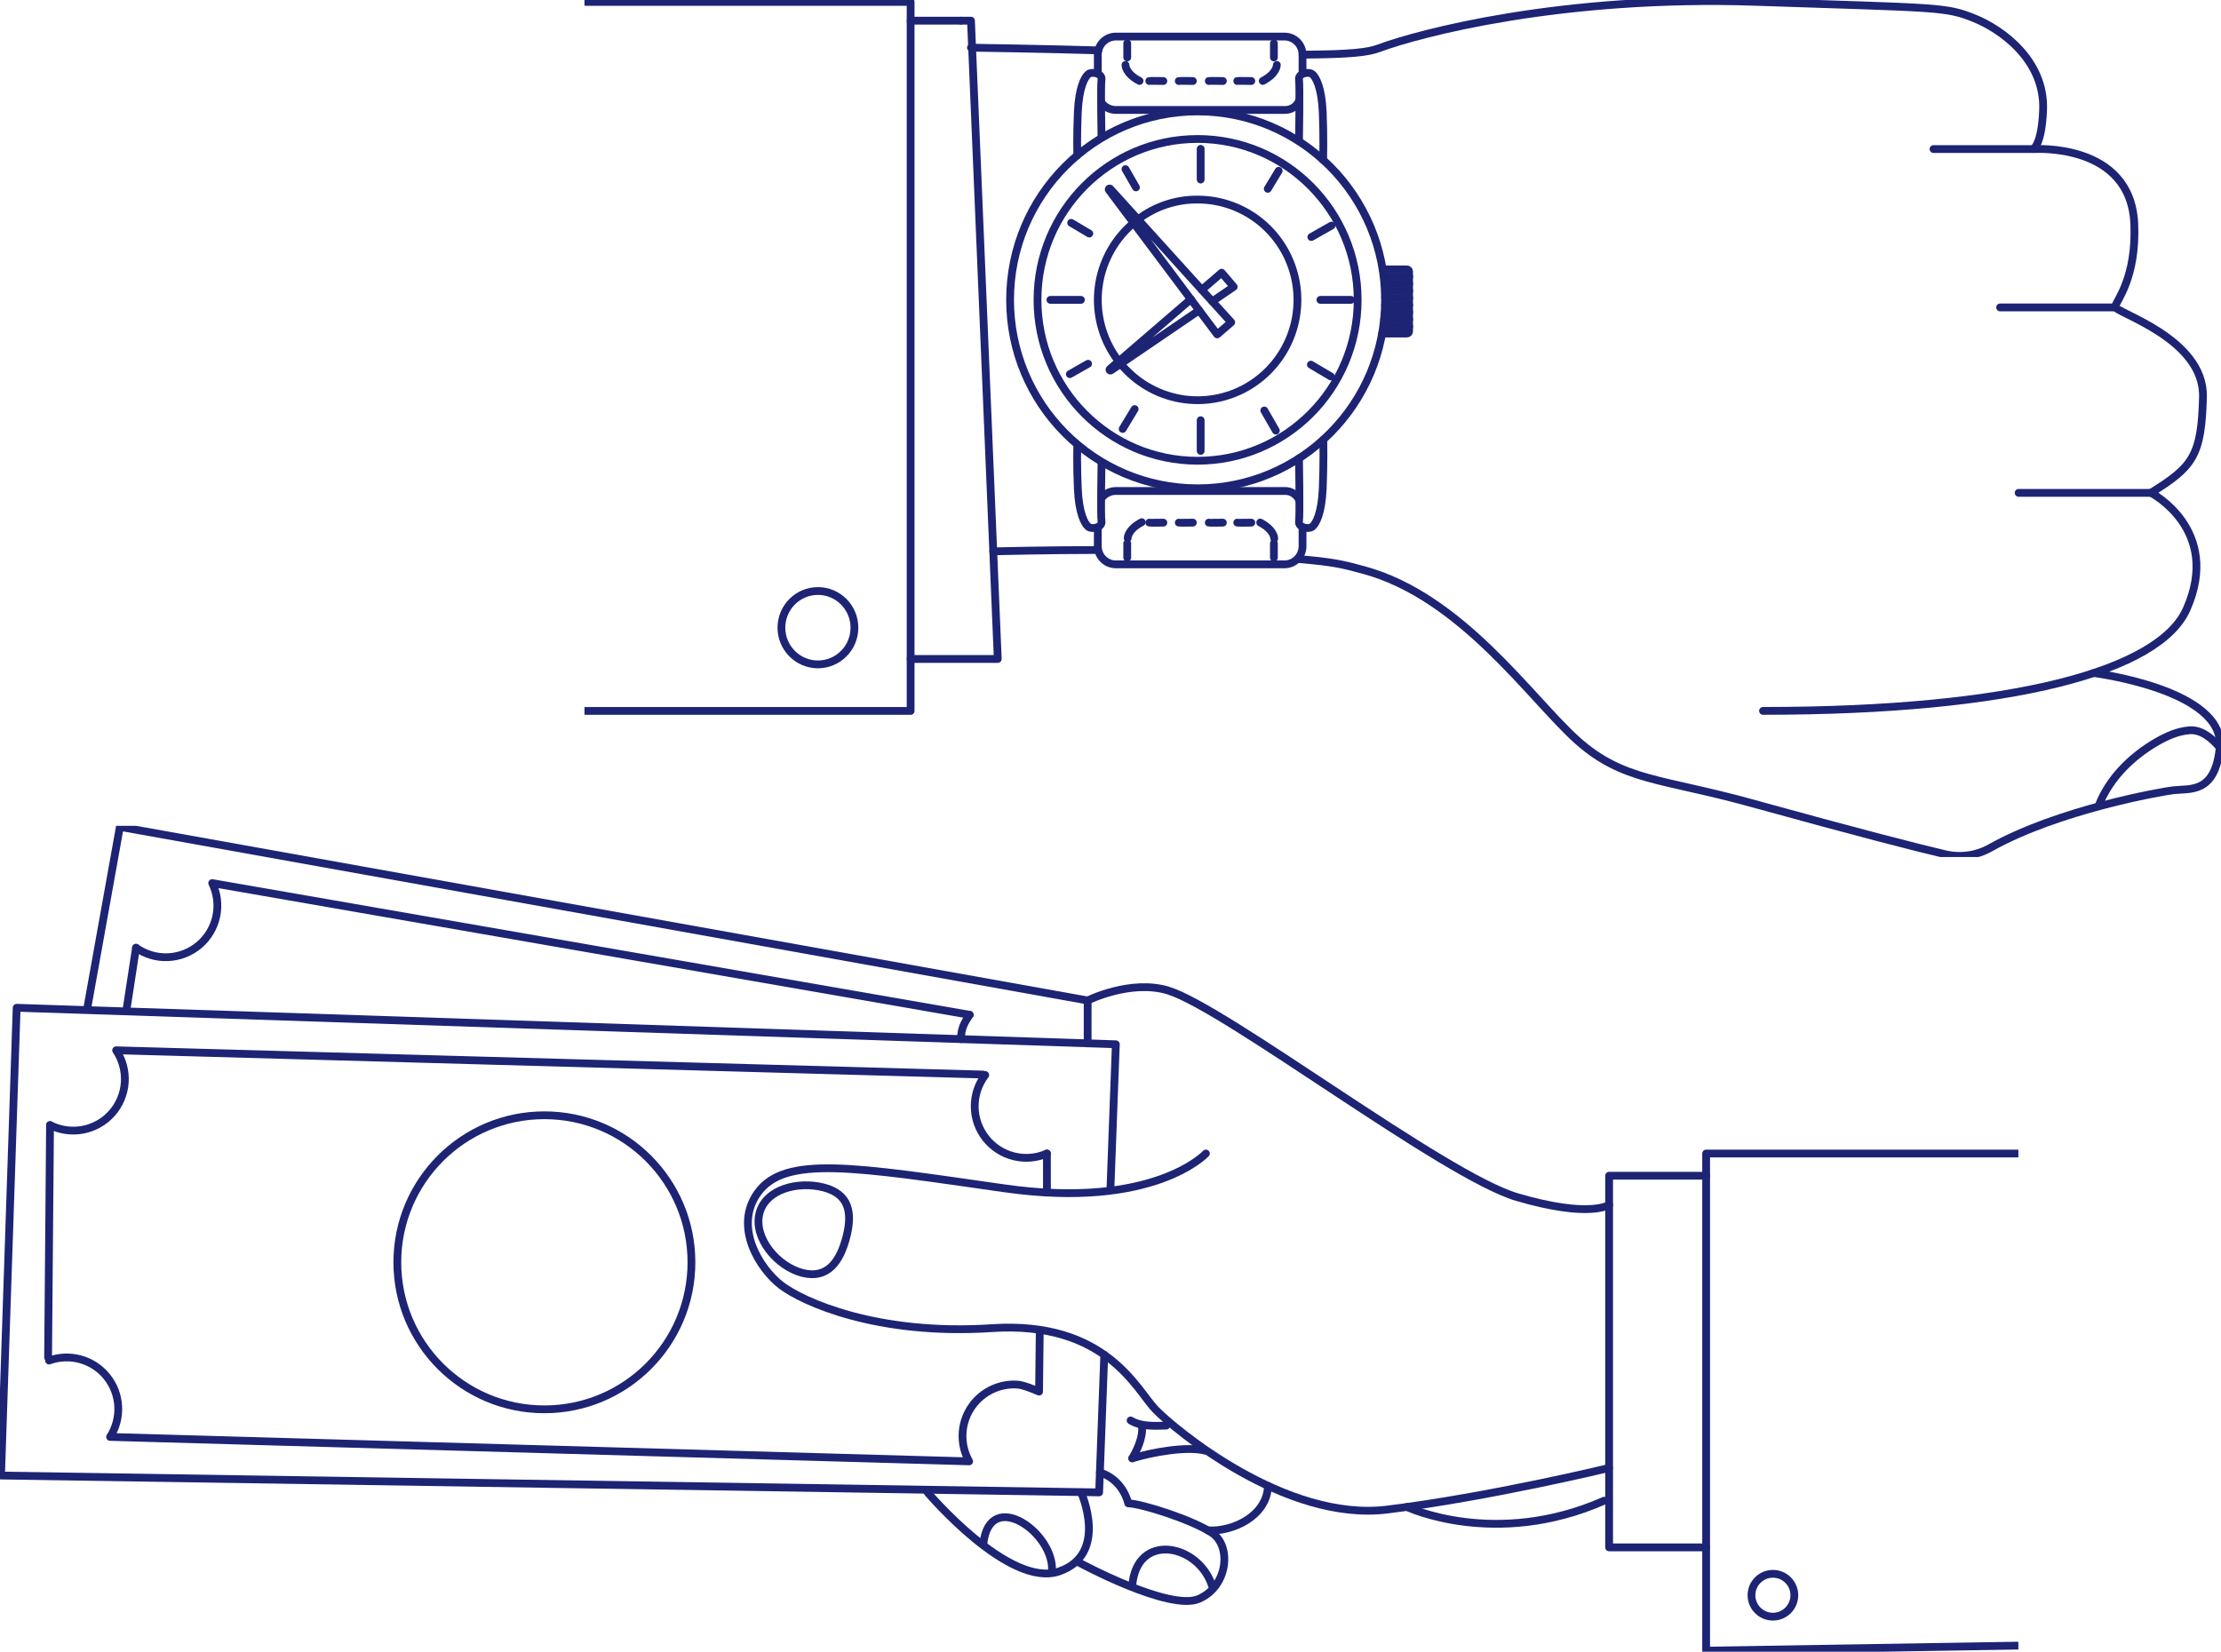 <svg width="285" height="212" viewBox="0 0 285 212" fill="none" xmlns="http://www.w3.org/2000/svg">
<g clip-path="url(#clip0)">
<path d="M218.932 150.908H206.483V198.61H218.932" stroke="#1D2474" stroke-linecap="round" stroke-linejoin="round"/>
<path d="M258.87 148.059H218.933V211.87L258.87 211.222" stroke="#1D2474" stroke-linecap="round" stroke-linejoin="round"/>
<path d="M227.501 207.504C229.02 207.504 230.251 206.272 230.251 204.754C230.251 203.235 229.02 202.003 227.501 202.003C225.983 202.003 224.751 203.235 224.751 204.754C224.751 206.272 225.983 207.504 227.501 207.504Z" stroke="#1D2474" stroke-linecap="round" stroke-linejoin="round"/>
<path d="M139.568 128.416C139.568 128.416 145.081 125.669 149.893 127.135C157.247 129.376 185.304 150.905 194.682 153.655C204.06 156.406 206.483 154.641 206.483 154.641" stroke="#1D2474" stroke-linecap="round" stroke-linejoin="round"/>
<path d="M154.744 148.056C154.744 148.056 148.116 155.272 128.875 152.524C109.633 149.777 100.717 148.243 97.225 153.111C94.086 157.498 97.5 162.874 100.248 164.975C102.995 167.077 112.536 171.443 127.251 170.473C141.965 169.502 145.843 178.404 148.264 180.905C150.684 183.406 164.918 195.375 178.014 193.758C191.11 192.142 206.47 188.421 206.47 188.421" stroke="#1D2474" stroke-linecap="round" stroke-linejoin="round"/>
<path fill-rule="evenodd" clip-rule="evenodd" d="M108.609 158.764C107.8 161.911 106.209 164.212 102.969 163.385C99.729 162.557 96.647 158.875 97.457 155.728C98.266 152.581 102.461 151.577 105.701 152.418C108.941 153.258 109.418 155.619 108.609 158.764Z" stroke="#1D2474" stroke-linecap="round" stroke-linejoin="round"/>
<path d="M180.549 193.426C180.549 193.426 191.86 198.789 205.848 192.619" stroke="#1D2474" stroke-linecap="round" stroke-linejoin="round"/>
<path d="M119.024 191.553C119.024 191.553 129.451 203.897 135.887 201.703C142.323 199.508 138.725 191.553 138.725 191.553" stroke="#1D2474" stroke-linecap="round" stroke-linejoin="round"/>
<path d="M126.179 198.197C126.973 190.756 135.536 196.9 134.974 201.845" stroke="#1D2474" stroke-linecap="round" stroke-linejoin="round"/>
<path d="M138.494 200.576C138.494 200.576 150.082 206.858 153.844 205.221C157.606 203.583 158.049 198.439 155.528 196.757C153.006 195.076 146.5 192.995 144.775 192.959C144.775 192.959 144.191 189.965 141.143 188.992" stroke="#1D2474" stroke-linecap="round" stroke-linejoin="round"/>
<path d="M145.288 203.586C145.807 196.599 153.769 198.114 155.527 203.521" stroke="#1D2474" stroke-linecap="round" stroke-linejoin="round"/>
<path d="M145.081 182.319C146.406 183.126 148.16 183.025 149.667 182.978L149.553 182.926" stroke="#1D2474" stroke-linecap="round" stroke-linejoin="round"/>
<path d="M146.531 183.022C146.738 184.467 145.82 186.294 145.288 187.173" stroke="#1D2474" stroke-linecap="round" stroke-linejoin="round"/>
<path d="M145.288 187.186C147.862 186.387 152.334 185.601 154.627 186.195" stroke="#1D2474" stroke-linecap="round" stroke-linejoin="round"/>
<path d="M154.991 196.428C158.104 196.643 162.581 194.633 162.711 190.72" stroke="#1D2474" stroke-linecap="round" stroke-linejoin="round"/>
<path d="M142.495 152.527L143.185 134.036L2.138 129.35L0.13 189.389L141.042 191.553L141.701 173.89" stroke="#1D2474" stroke-linecap="round" stroke-linejoin="round"/>
<path d="M6.42 144.409C7.727 145.068 9.215 145.276 10.653 144.999C12.09 144.723 13.395 143.978 14.364 142.881C15.333 141.784 15.912 140.397 16.009 138.937C16.106 137.476 15.716 136.025 14.901 134.809L126.148 137.922" stroke="#1D2474" stroke-linecap="round" stroke-linejoin="round"/>
<path d="M6.42 144.409L6.171 174.235" stroke="#1D2474" stroke-linecap="round" stroke-linejoin="round"/>
<path d="M134.344 148.059C133 148.645 131.5 148.769 130.079 148.412C128.658 148.054 127.395 147.234 126.49 146.082C125.584 144.929 125.086 143.509 125.075 142.043C125.063 140.577 125.539 139.149 126.426 137.982" stroke="#1D2474" stroke-linecap="round" stroke-linejoin="round"/>
<path d="M134.341 148.059L134.343 153.072" stroke="#1D2474" stroke-linecap="round" stroke-linejoin="round"/>
<path d="M133.42 170.981L133.332 178.619C132.642 178.321 131.298 177.755 130.501 177.711C129.316 177.645 128.134 177.898 127.08 178.445C126.026 178.993 125.138 179.813 124.51 180.821C123.883 181.83 123.537 182.988 123.511 184.175C123.485 185.363 123.778 186.535 124.361 187.57L14.126 184.434C14.875 183.268 15.24 181.896 15.168 180.512C15.097 179.128 14.593 177.801 13.728 176.719C12.863 175.636 11.68 174.853 10.345 174.478C9.011 174.104 7.593 174.157 6.291 174.632" stroke="#1D2474" stroke-linecap="round" stroke-linejoin="round"/>
<path d="M11.21 129.35L15.381 106.13L139.568 128.416V133.917" stroke="#1D2474" stroke-linecap="round" stroke-linejoin="round"/>
<path d="M17.454 121.65C18.654 122.498 20.101 122.923 21.569 122.858C23.037 122.792 24.441 122.241 25.561 121.29C26.68 120.339 27.452 119.042 27.754 117.604C28.056 116.166 27.872 114.669 27.229 113.348L124.434 130.256" stroke="#1D2474" stroke-linecap="round" stroke-linejoin="round"/>
<path d="M17.454 121.647L16.269 129.35" stroke="#1D2474" stroke-linecap="round" stroke-linejoin="round"/>
<path d="M123.32 133.374C123.32 132.023 123.717 131.299 124.433 130.261" stroke="#1D2474" stroke-linecap="round" stroke-linejoin="round"/>
<path d="M69.857 180.892C80.278 180.892 88.727 172.443 88.727 162.02C88.727 151.597 80.278 143.148 69.857 143.148C59.435 143.148 50.986 151.597 50.986 162.02C50.986 172.443 59.435 180.892 69.857 180.892Z" stroke="#1D2474" stroke-linecap="round" stroke-linejoin="round"/>
</g>
<g clip-path="url(#clip1)">
<path d="M75.143 0.241H116.851V91.25H75.143" stroke="#1D2474" stroke-linecap="round" stroke-linejoin="round"/>
<path d="M123.286 2.651H124.596L128.034 84.578H116.852" stroke="#1D2474" stroke-linecap="round" stroke-linejoin="round"/>
<path d="M116.852 2.651H123.286" stroke="#1D2474" stroke-linecap="round" stroke-linejoin="round"/>
<path d="M167.142 7.017C173.368 6.971 175.53 6.73 176.997 6.172C181.976 4.318 200.231 -0.609 225.317 0.236C248.768 1.032 249.626 0.851 253.307 2.332C256.988 3.812 262.396 7.822 262.173 14.075C262.012 18.583 260.9 19.141 260.9 19.141C260.9 19.141 273.438 18.215 273.875 28.768C274.161 35.625 271.587 38.603 271.41 39.345C271.233 40.087 282.872 43.37 282.686 50.956C282.501 58.543 281.365 59.917 276.017 63.255C276.017 63.255 285.114 67.958 280.593 78.178C277.104 86.073 258.498 91.245 226.233 91.245" stroke="#1D2474" stroke-linecap="round" stroke-linejoin="round"/>
<path d="M124.596 6.118C124.596 6.118 134.188 6.261 140.94 6.466" stroke="#1D2474" stroke-linecap="round" stroke-linejoin="round"/>
<path d="M140.871 70.595C134.468 70.595 127.456 70.767 127.456 70.767" stroke="#1D2474" stroke-linecap="round" stroke-linejoin="round"/>
<path d="M268.67 86.386C268.67 86.386 285.544 88.519 284.837 95.933C284.265 101.887 281.022 101.194 278.917 101.427C277.487 101.585 264.129 103.911 255.389 108.83C253.607 109.825 251.519 110.11 249.538 109.629C245.883 108.767 238.61 106.91 224.7 103.066C213.278 99.904 208.259 100.292 202.359 94.993C196.459 89.695 187.55 76.574 175.001 73.168C172.213 72.409 171.086 72.141 166.708 71.762" stroke="#1D2474" stroke-linecap="round" stroke-linejoin="round"/>
<path d="M269.313 103.388C270.68 99.883 273.512 97.101 276.749 95.226C278.056 94.473 279.477 93.841 280.982 93.734C282.486 93.628 283.862 94.766 284.825 95.933" stroke="#1D2474" stroke-linecap="round" stroke-linejoin="round"/>
<path d="M276.011 63.261H259.032" stroke="#1D2474" stroke-linecap="round" stroke-linejoin="round"/>
<path d="M271.47 39.46H256.653" stroke="#1D2474" stroke-linecap="round" stroke-linejoin="round"/>
<path d="M260.657 19.132H248.11" stroke="#1D2474" stroke-linecap="round" stroke-linejoin="round"/>
<path d="M153.675 59.138C165.02 59.138 174.217 49.893 174.217 38.488C174.217 27.084 165.02 17.838 153.675 17.838C142.329 17.838 133.132 27.084 133.132 38.488C133.132 49.893 142.329 59.138 153.675 59.138Z" stroke="#1D2474" stroke-linecap="round" stroke-linejoin="round"/>
<path d="M153.675 62.674C166.963 62.674 177.735 51.846 177.735 38.488C177.735 25.131 166.963 14.302 153.675 14.302C140.387 14.302 129.615 25.131 129.615 38.488C129.615 51.846 140.387 62.674 153.675 62.674Z" stroke="#1D2474" stroke-linecap="round" stroke-linejoin="round"/>
<path d="M146.03 28.162C148.229 26.485 150.918 25.59 153.678 25.615C156.691 25.614 159.607 26.681 161.915 28.628C164.223 30.576 165.774 33.278 166.296 36.261C166.818 39.244 166.277 42.316 164.768 44.938C163.26 47.56 160.88 49.563 158.048 50.596C155.215 51.629 152.111 51.625 149.282 50.585C146.452 49.545 144.077 47.535 142.576 44.91C141.074 42.284 140.541 39.211 141.07 36.229C141.599 33.247 143.157 30.549 145.47 28.608" stroke="#1D2474" stroke-linecap="round" stroke-linejoin="round"/>
<path d="M154.07 19.106V23.045" stroke="#1D2474" stroke-linecap="round" stroke-linejoin="round"/>
<path d="M154.07 53.935V57.873" stroke="#1D2474" stroke-linecap="round" stroke-linejoin="round"/>
<path d="M173.351 38.488H169.433" stroke="#1D2474" stroke-linecap="round" stroke-linejoin="round"/>
<path d="M138.707 38.488H134.789" stroke="#1D2474" stroke-linecap="round" stroke-linejoin="round"/>
<path d="M163.719 55.272L162.235 52.687" stroke="#1D2474" stroke-linecap="round" stroke-linejoin="round"/>
<path d="M145.767 24.051L144.42 21.708" stroke="#1D2474" stroke-linecap="round" stroke-linejoin="round"/>
<path d="M170.857 28.955L168.271 30.422" stroke="#1D2474" stroke-linecap="round" stroke-linejoin="round"/>
<path d="M139.624 46.693L137.282 48.024" stroke="#1D2474" stroke-linecap="round" stroke-linejoin="round"/>
<path d="M144.06 55.056L145.602 52.506" stroke="#1D2474" stroke-linecap="round" stroke-linejoin="round"/>
<path d="M162.681 24.235L164.079 21.921" stroke="#1D2474" stroke-linecap="round" stroke-linejoin="round"/>
<path d="M170.78 48.323L168.214 46.805" stroke="#1D2474" stroke-linecap="round" stroke-linejoin="round"/>
<path d="M139.779 29.979L137.454 28.602" stroke="#1D2474" stroke-linecap="round" stroke-linejoin="round"/>
<path d="M153.875 39.834L142.556 47.544C142.544 47.553 142.53 47.56 142.516 47.564C142.501 47.568 142.486 47.569 142.471 47.567C142.456 47.565 142.441 47.56 142.428 47.552C142.415 47.545 142.404 47.535 142.394 47.523C142.385 47.511 142.378 47.497 142.374 47.482C142.371 47.467 142.37 47.452 142.372 47.437C142.374 47.422 142.379 47.407 142.386 47.394C142.394 47.381 142.404 47.369 142.416 47.36L152.809 38.408" stroke="#1D2474" stroke-linecap="round" stroke-linejoin="round"/>
<path d="M154.212 37.2L156.763 35.001L158.311 36.812L155.559 38.687" stroke="#1D2474" stroke-linecap="round" stroke-linejoin="round"/>
<path fill-rule="evenodd" clip-rule="evenodd" d="M142.467 24.229L157.993 41.372L156.191 42.924L142.295 24.384C142.275 24.361 142.264 24.331 142.266 24.301C142.267 24.27 142.281 24.241 142.304 24.221C142.327 24.2 142.357 24.189 142.387 24.191C142.418 24.192 142.446 24.206 142.467 24.229Z" stroke="#1D2474" stroke-linecap="round" stroke-linejoin="round"/>
<path d="M177.426 34.576H180.532C180.608 34.576 180.68 34.606 180.734 34.66C180.788 34.714 180.818 34.787 180.818 34.863V42.528C180.818 42.604 180.788 42.677 180.734 42.731C180.68 42.785 180.608 42.815 180.532 42.815H177.352" stroke="#1D2474" stroke-linecap="round" stroke-linejoin="round"/>
<path d="M177.618 35.504H180.826" stroke="#1D2474" stroke-linecap="round" stroke-linejoin="round"/>
<path d="M177.738 36.419H180.826" stroke="#1D2474" stroke-linecap="round" stroke-linejoin="round"/>
<path d="M177.738 37.333H180.826" stroke="#1D2474" stroke-linecap="round" stroke-linejoin="round"/>
<path d="M177.738 38.247H180.826" stroke="#1D2474" stroke-linecap="round" stroke-linejoin="round"/>
<path d="M177.738 39.161H180.826" stroke="#1D2474" stroke-linecap="round" stroke-linejoin="round"/>
<path d="M177.738 40.075H180.826" stroke="#1D2474" stroke-linecap="round" stroke-linejoin="round"/>
<path d="M177.618 40.989H180.826" stroke="#1D2474" stroke-linecap="round" stroke-linejoin="round"/>
<path d="M177.618 41.907H180.826" stroke="#1D2474" stroke-linecap="round" stroke-linejoin="round"/>
<path d="M166.69 17.965C166.69 17.965 166.807 10.967 166.69 10.203C166.573 9.438 167.888 9.139 168.374 9.51C168.861 9.881 169.596 11.235 169.733 14.397C169.87 17.559 169.787 20.535 169.787 20.535" stroke="#1D2474" stroke-linecap="round" stroke-linejoin="round"/>
<path d="M141.346 17.626C141.346 17.626 141.223 10.967 141.346 10.203C141.469 9.438 140.148 9.139 139.664 9.51C139.181 9.881 138.443 11.235 138.306 14.397C138.169 17.559 138.237 19.946 138.237 19.946" stroke="#1D2474" stroke-linecap="round" stroke-linejoin="round"/>
<path d="M166.69 12.98C166.525 13.333 166.26 13.63 165.927 13.831C165.595 14.033 165.21 14.131 164.822 14.113H143.185C142.828 14.112 142.477 14.029 142.158 13.869C141.839 13.71 141.561 13.478 141.346 13.193" stroke="#1D2474" stroke-linecap="round" stroke-linejoin="round"/>
<path d="M140.871 9.352V7.017C140.873 6.401 141.117 5.81 141.55 5.375C141.984 4.939 142.572 4.693 143.185 4.692H164.828C165.441 4.693 166.029 4.939 166.463 5.375C166.896 5.81 167.14 6.401 167.142 7.017V9.352" stroke="#1D2474" stroke-linecap="round" stroke-linejoin="round"/>
<path d="M144.646 5.557V7.374" stroke="#1D2474" stroke-linecap="round" stroke-linejoin="round"/>
<path d="M163.467 5.557V7.374" stroke="#1D2474" stroke-linecap="round" stroke-linejoin="round"/>
<path d="M163.845 8.334C163.845 8.334 163.876 9.429 162.037 10.39" stroke="#1D2474" stroke-linecap="round" stroke-linejoin="round"/>
<path d="M144.42 8.334C144.42 8.334 144.383 9.435 146.228 10.39" stroke="#1D2474" stroke-linecap="round" stroke-linejoin="round"/>
<path d="M158.763 10.398C158.866 10.364 160.57 10.398 160.57 10.398" stroke="#1D2474" stroke-linecap="round" stroke-linejoin="round"/>
<path d="M155.113 10.398C155.216 10.364 156.921 10.398 156.921 10.398" stroke="#1D2474" stroke-linecap="round" stroke-linejoin="round"/>
<path d="M151.261 10.398C151.364 10.364 153.069 10.398 153.069 10.398" stroke="#1D2474" stroke-linecap="round" stroke-linejoin="round"/>
<path d="M147.475 10.398C147.578 10.364 149.283 10.398 149.283 10.398" stroke="#1D2474" stroke-linecap="round" stroke-linejoin="round"/>
<path d="M166.69 58.834C166.69 58.834 166.813 66.159 166.69 66.923C166.567 67.688 167.888 67.99 168.375 67.619C168.861 67.248 169.596 65.894 169.733 62.732C169.87 59.57 169.813 56.422 169.813 56.422" stroke="#1D2474" stroke-linecap="round" stroke-linejoin="round"/>
<path d="M141.346 59.503C141.346 59.503 141.223 66.159 141.346 66.923C141.469 67.688 140.148 67.99 139.664 67.619C139.181 67.248 138.443 65.894 138.306 62.732C138.169 59.57 138.237 57.183 138.237 57.183" stroke="#1D2474" stroke-linecap="round" stroke-linejoin="round"/>
<path d="M166.69 64.149C166.525 63.796 166.26 63.499 165.927 63.298C165.595 63.096 165.21 62.998 164.822 63.017H143.185C142.828 63.017 142.477 63.1 142.158 63.26C141.839 63.419 141.561 63.651 141.346 63.936" stroke="#1D2474" stroke-linecap="round" stroke-linejoin="round"/>
<path d="M140.871 67.777V70.112C140.873 70.728 141.117 71.319 141.55 71.754C141.984 72.19 142.572 72.436 143.185 72.437H164.828C165.441 72.436 166.029 72.19 166.463 71.754C166.896 71.319 167.14 70.728 167.142 70.112V67.777" stroke="#1D2474" stroke-linecap="round" stroke-linejoin="round"/>
<path d="M144.646 71.572V69.755" stroke="#1D2474" stroke-linecap="round" stroke-linejoin="round"/>
<path d="M163.467 71.572V69.755" stroke="#1D2474" stroke-linecap="round" stroke-linejoin="round"/>
<path d="M163.513 69.126C163.513 69.126 163.547 68.03 161.708 67.07" stroke="#1D2474" stroke-linecap="round" stroke-linejoin="round"/>
<path d="M144.704 69.079C144.704 69.079 144.669 67.984 146.511 67.024" stroke="#1D2474" stroke-linecap="round" stroke-linejoin="round"/>
<path d="M158.763 67.082C158.866 67.116 160.57 67.082 160.57 67.082" stroke="#1D2474" stroke-linecap="round" stroke-linejoin="round"/>
<path d="M155.113 67.082C155.216 67.116 156.921 67.082 156.921 67.082" stroke="#1D2474" stroke-linecap="round" stroke-linejoin="round"/>
<path d="M151.261 67.082C151.364 67.116 153.069 67.082 153.069 67.082" stroke="#1D2474" stroke-linecap="round" stroke-linejoin="round"/>
<path d="M147.475 67.082C147.578 67.116 149.283 67.082 149.283 67.082" stroke="#1D2474" stroke-linecap="round" stroke-linejoin="round"/>
<path d="M104.957 85.276C107.544 85.276 109.641 83.168 109.641 80.567C109.641 77.967 107.544 75.858 104.957 75.858C102.37 75.858 100.272 77.967 100.272 80.567C100.272 83.168 102.37 85.276 104.957 85.276Z" stroke="#1D2474" stroke-linecap="round" stroke-linejoin="round"/>
</g>
<defs>
<clipPath id="clip0">
<rect width="259" height="106" fill="white" transform="translate(0 106)"/>
</clipPath>
<clipPath id="clip1">
<rect width="210" height="110" fill="white" transform="translate(75)"/>
</clipPath>
</defs>
</svg>
